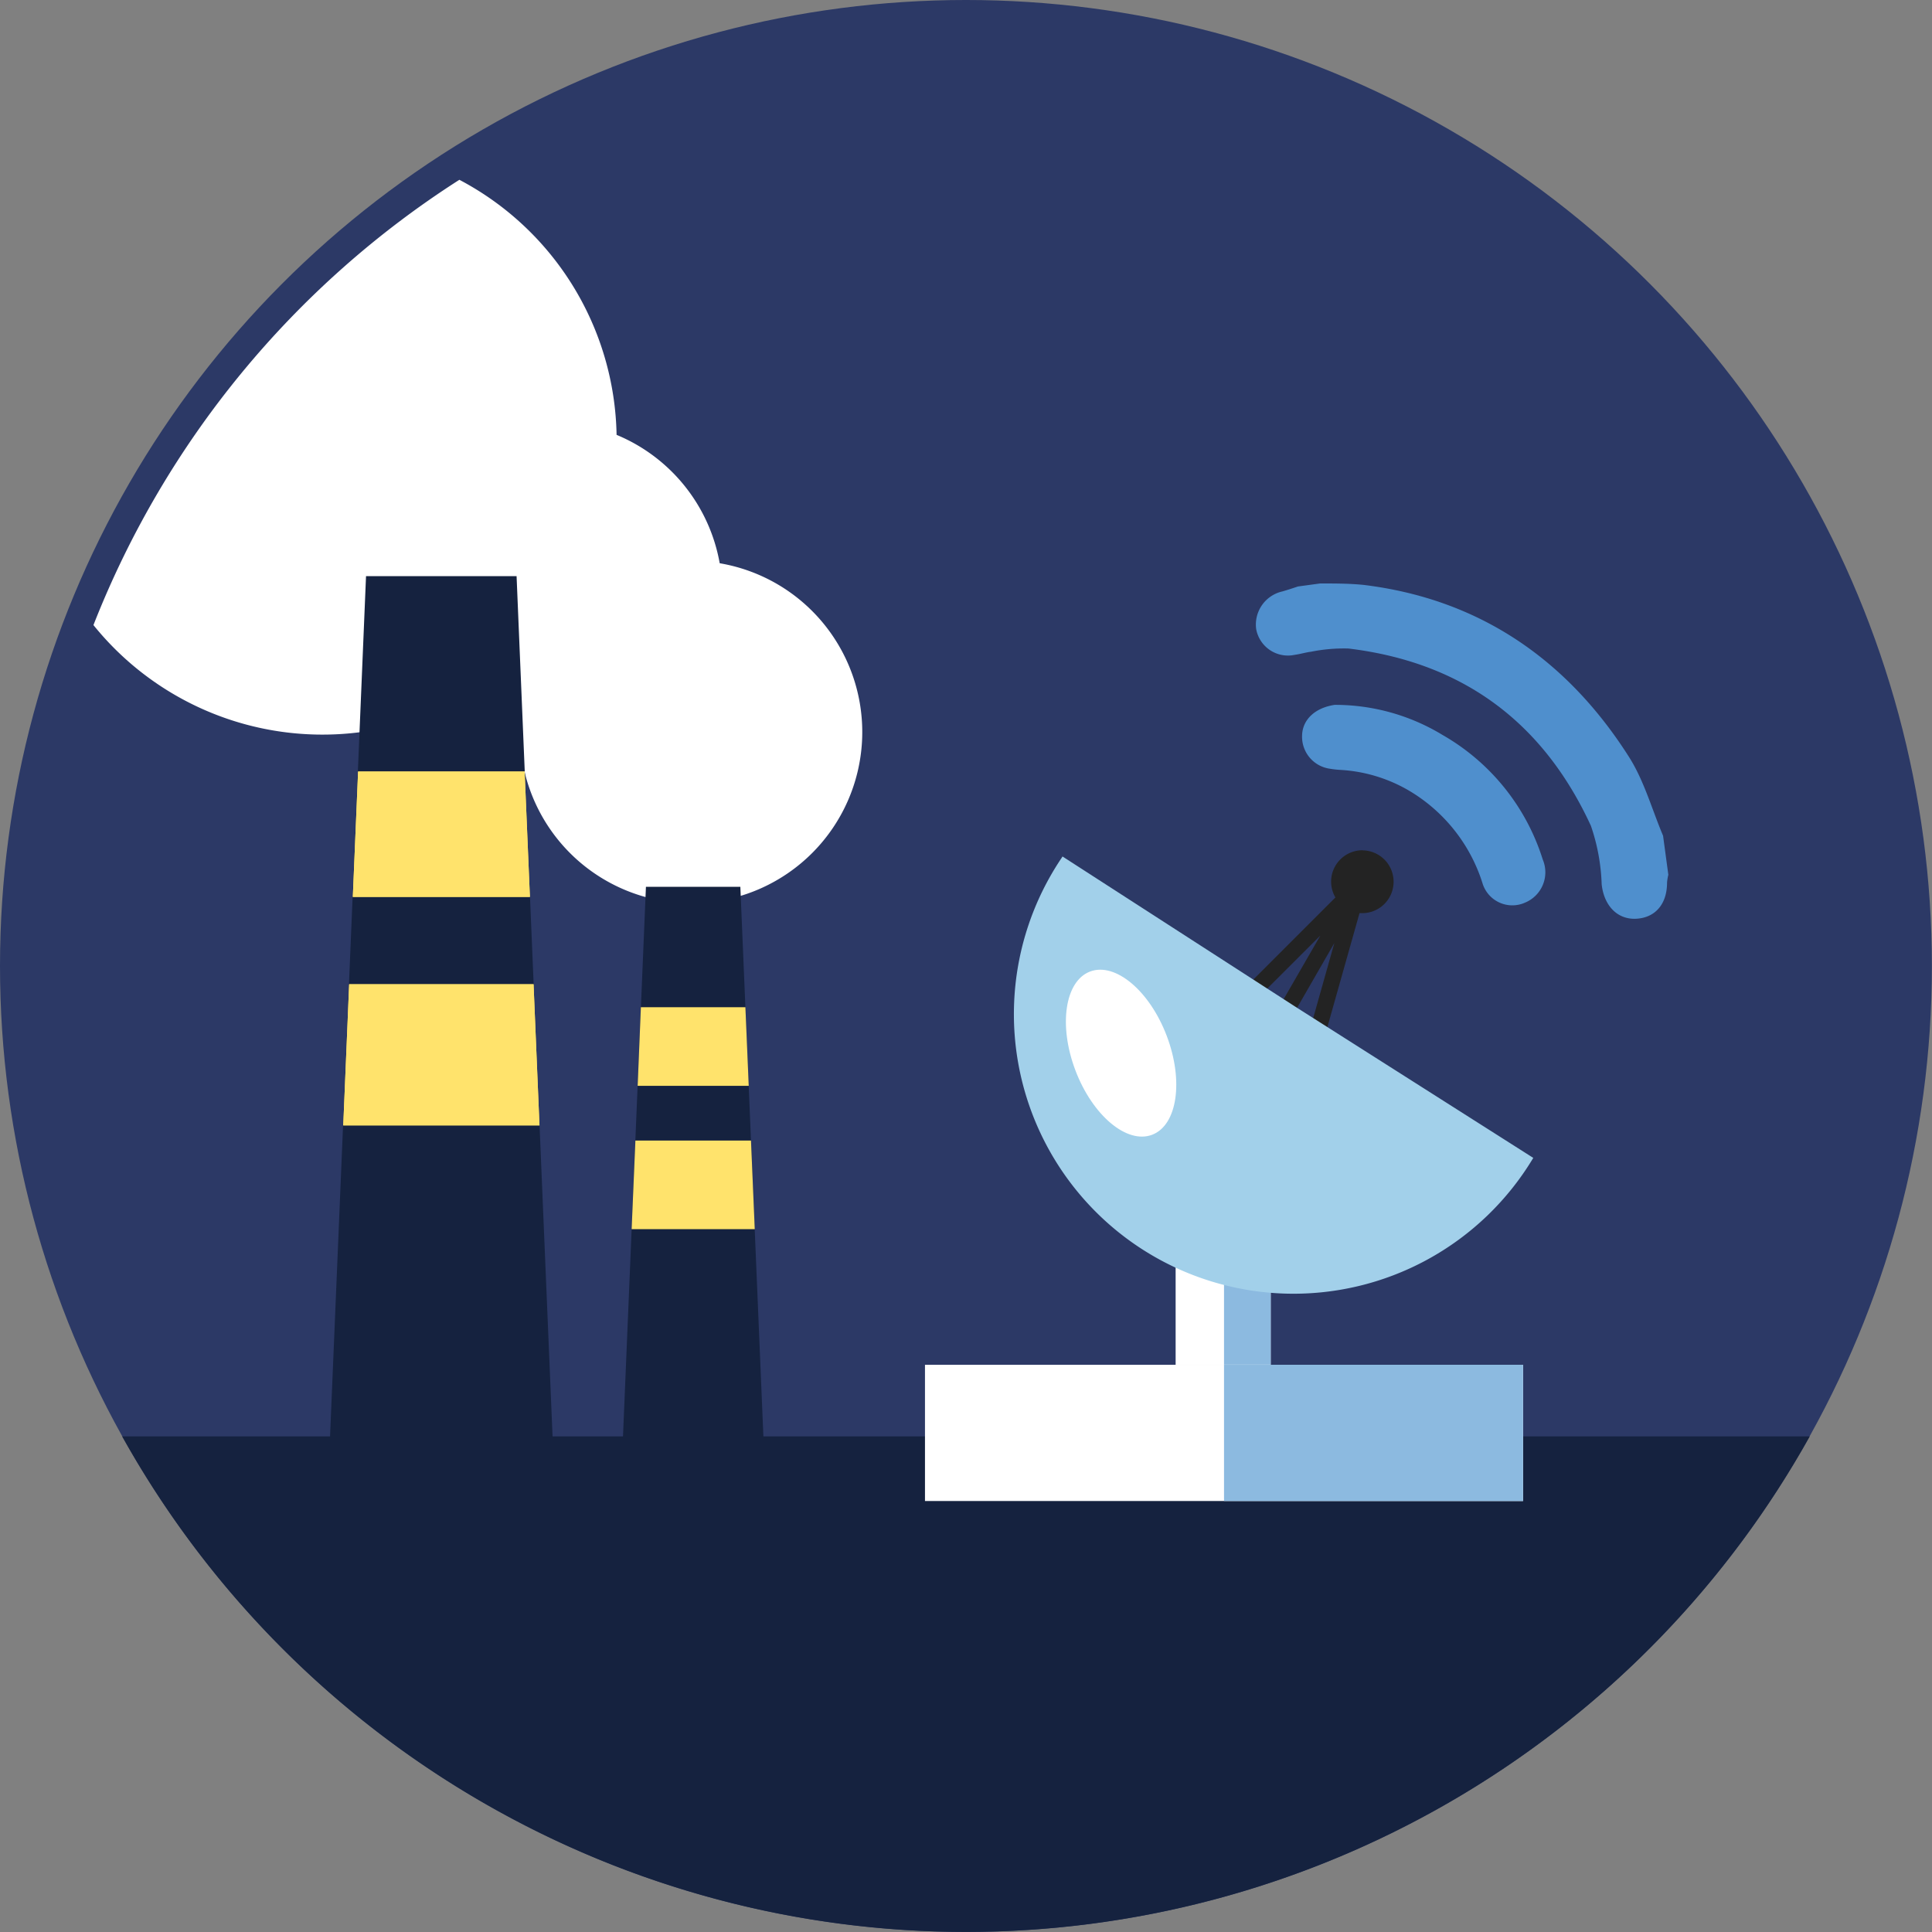 <svg xmlns="http://www.w3.org/2000/svg" viewBox="0 0 179.67 179.67"><rect x="0" y="0" width="179.67" height="179.67" fill="#808080" stroke="none"/><defs><style>.cls-1{fill:#2c3966;}.cls-2{fill:#15223f;}.cls-3{fill:#fff;}.cls-4{fill:#ffe36c;}.cls-5{fill:#232323;}.cls-6{fill:#4f8fcd;}.cls-7{fill:#8cbae0;}.cls-8{fill:#a2d0ea;}</style></defs><title>Ресурс 7</title><g id="Слой_2" data-name="Слой 2"><g id="Слой_1-2" data-name="Слой 1"><circle class="cls-1" cx="89.83" cy="89.83" r="89.83"/><path class="cls-2" d="M11.36,133.58a89.85,89.85,0,0,0,156.94,0Z"/><path class="cls-3" d="M8.69,58.13A27.36,27.36,0,0,0,40,66.42a15.88,15.88,0,0,0,8.59,4.42A15.92,15.92,0,1,0,66.93,52.38a15.94,15.94,0,0,0-9.59-11.94A27.37,27.37,0,0,0,42.72,16.72,86.76,86.76,0,0,0,8.69,58.13Z"/><polygon class="cls-2" points="51.54 137.25 30.54 137.25 34.04 53.58 48.04 53.58 51.54 137.25"/><polyline class="cls-2" points="57.88 134.93 60.07 82.47 68.85 82.47 71.05 134.93"/><polygon class="cls-4" points="69.63 100.98 59.3 100.98 59.6 93.67 69.32 93.67 69.63 100.98"/><polygon class="cls-4" points="70.19 114.31 58.74 114.31 59.09 106.07 69.84 106.07 70.19 114.31"/><polygon class="cls-4" points="49.28 83.41 32.81 83.41 33.3 71.75 48.79 71.75 49.28 83.41"/><polygon class="cls-4" points="50.17 104.66 31.92 104.66 32.47 91.53 49.62 91.53 50.17 104.66"/><polygon class="cls-4" points="49.28 83.41 32.81 83.41 33.3 71.75 48.79 71.75 49.28 83.41"/><polygon class="cls-4" points="50.17 104.66 31.92 104.66 32.47 91.53 49.62 91.53 50.17 104.66"/><path class="cls-5" d="M126.71,79.07A2.92,2.92,0,0,0,123.79,82a2.89,2.89,0,0,0,.4,1.46L108.8,98.85l1.06,1.06L122.79,87l-10,17.33,1.3.75,10-17.38-5.33,18.9,1.44.41,6.23-22.09.25,0a2.92,2.92,0,1,0,0-5.84Z"/><path class="cls-6" d="M155.15,81.35a4.6,4.6,0,0,0-.12.74c0,2-1.11,3.26-2.87,3.35s-3-1.23-3.21-3.21a18.49,18.49,0,0,0-1-5.43C143.5,67.14,136,61.59,125.4,60.31a15.38,15.38,0,0,0-3.48.3c-.51.06-1,.22-1.53.29a3,3,0,0,1-3.57-2.4,3.16,3.16,0,0,1,2.44-3.5c.49-.14,1-.31,1.45-.46l2.06-.28c1.33,0,2.68,0,4,.13,10.85,1.31,19,7,24.72,16,1.41,2.22,2.13,4.87,3.17,7.33Z"/><path class="cls-6" d="M124.12,65.55a19.24,19.24,0,0,1,10.05,2.81,20.33,20.33,0,0,1,9.3,11.57,3.05,3.05,0,0,1-1.62,4,2.9,2.9,0,0,1-4-1.85,15.35,15.35,0,0,0-7-8.66,14.2,14.2,0,0,0-6.17-1.82,8.56,8.56,0,0,1-1-.11,3,3,0,0,1-2.59-3.09C121.12,67,122.2,65.84,124.12,65.55Z"/><rect class="cls-3" x="86.02" y="126.92" width="55.62" height="12.67"/><rect class="cls-7" x="113.83" y="126.92" width="27.81" height="12.67"/><rect class="cls-3" x="109.33" y="114.31" width="8.84" height="12.61"/><rect class="cls-7" x="113.83" y="109.58" width="4.34" height="17.33"/><path class="cls-8" d="M120.65,93.74l21.94,13.94A26,26,0,1,1,98.71,79.81l.1-.16Z"/><ellipse class="cls-3" cx="104.25" cy="97.95" rx="4.54" ry="8.12" transform="translate(-28 43.44) rotate(-20.82)"/></g></g></svg>